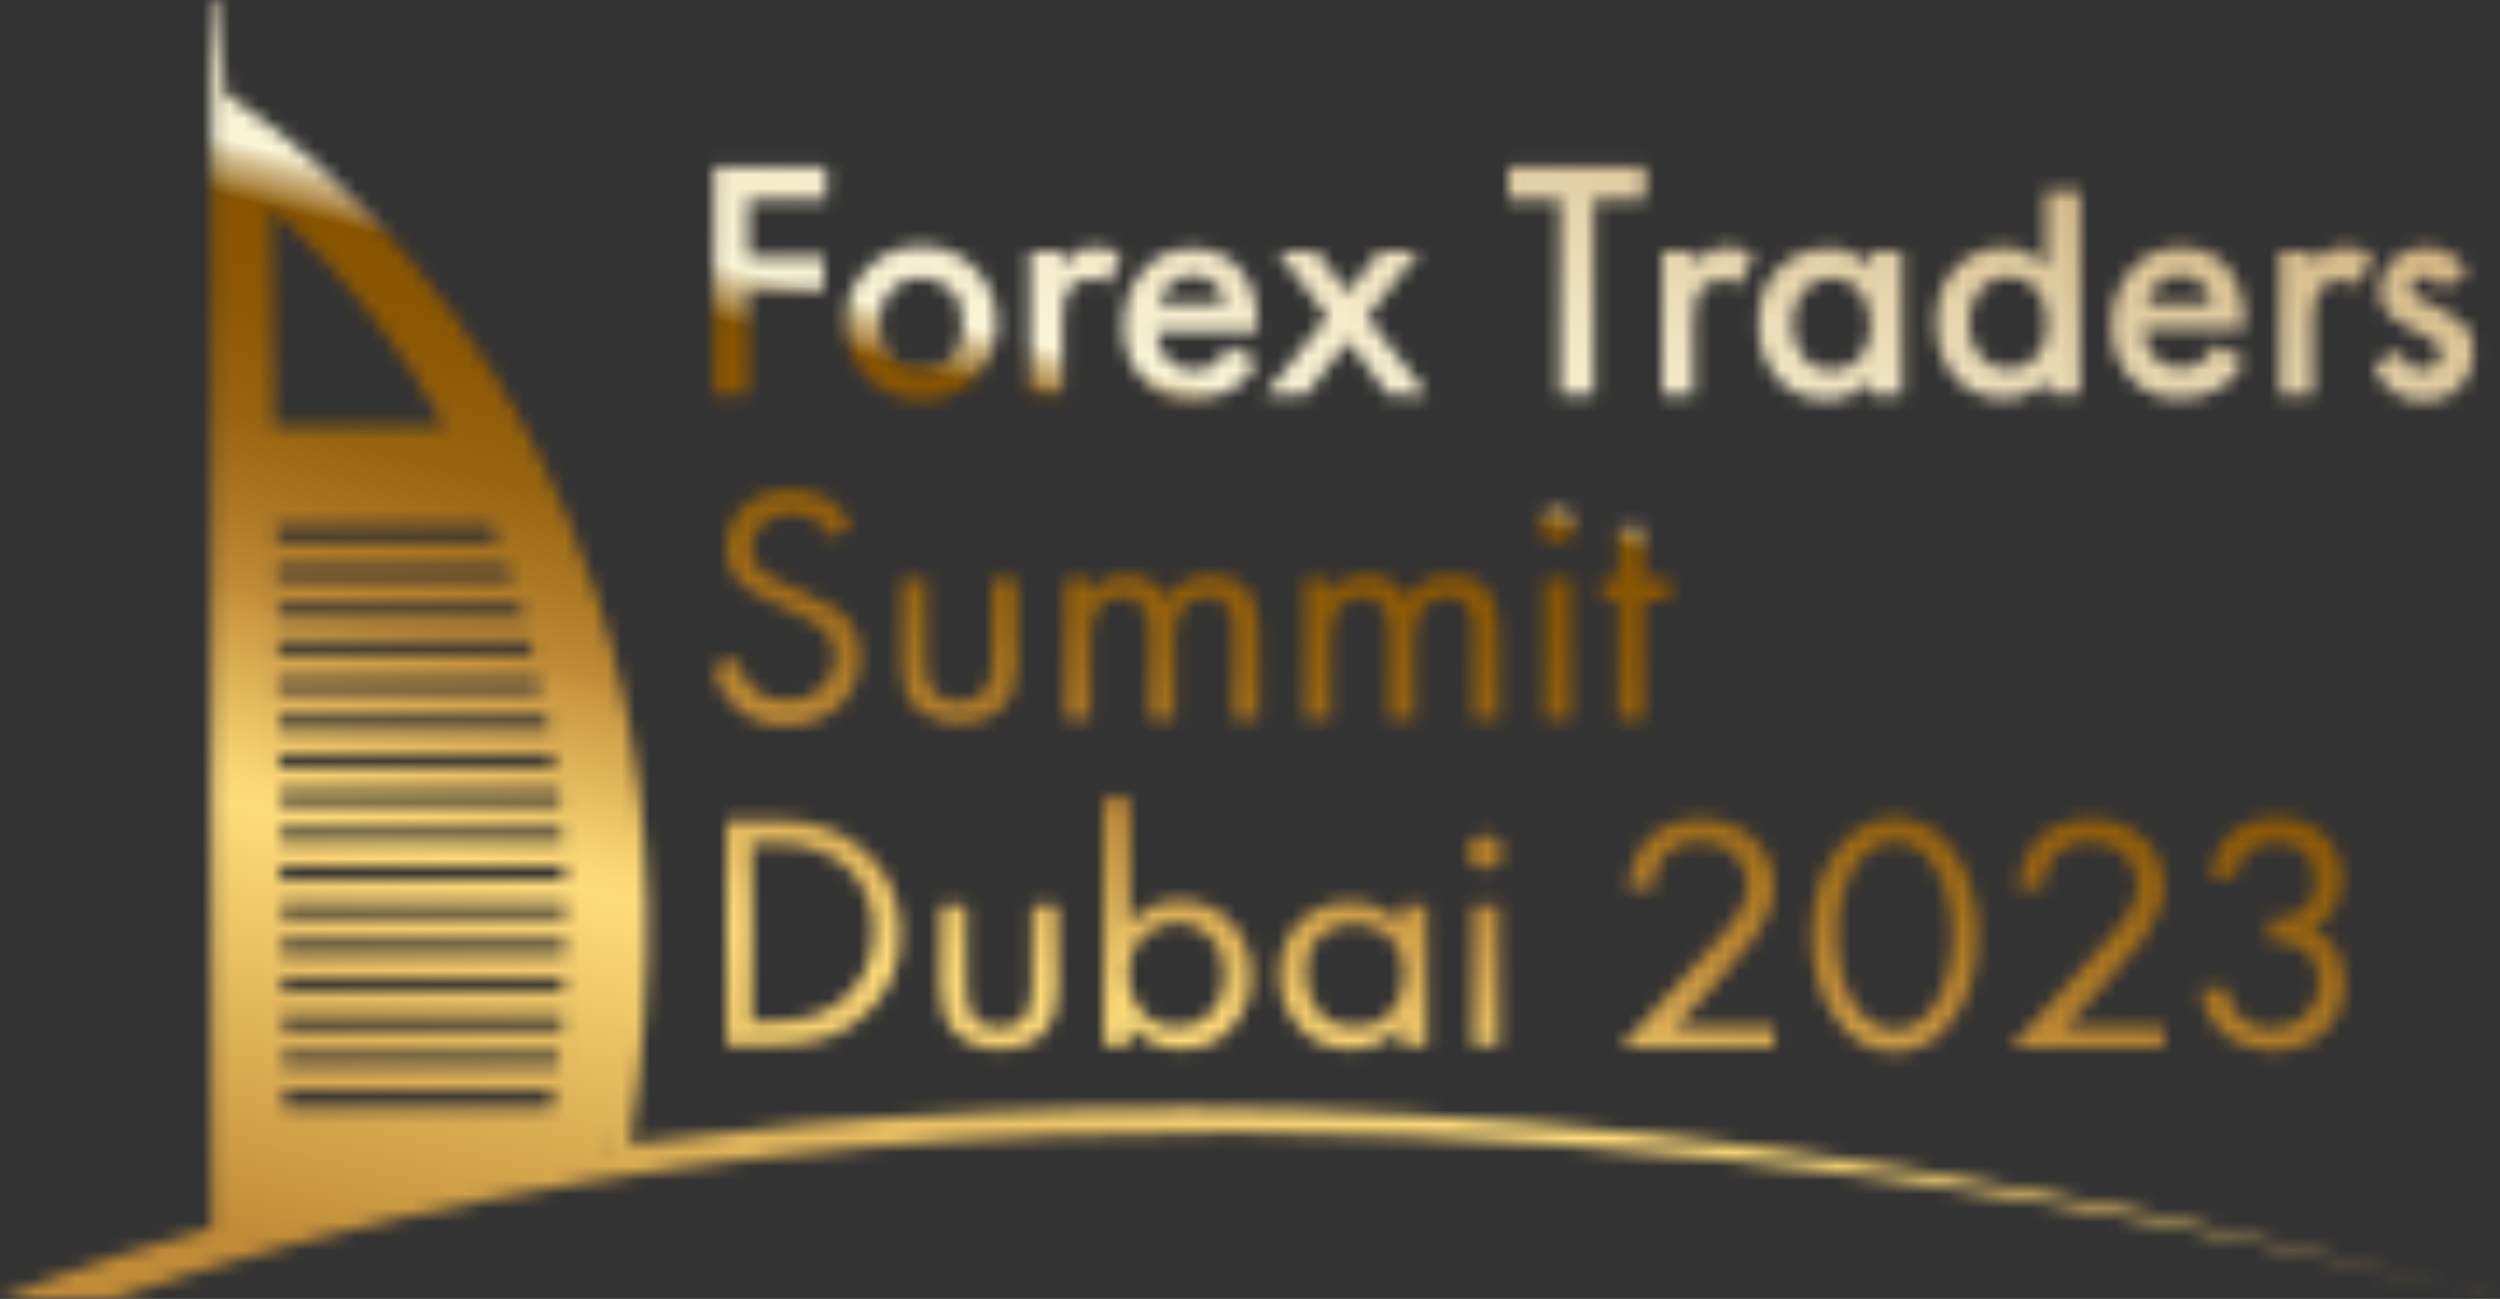 <svg width="179" height="93" viewBox="0 0 179 93" fill="none" xmlns="http://www.w3.org/2000/svg">
<rect x="0" y="0" width="179" height="93" fill="#333333" stroke="none"/>
<mask id="mask0_1509_37798" style="mask-type:alpha" maskUnits="userSpaceOnUse" x="0" y="-1" width="179" height="94">
<path d="M175.879 92.214C176.752 92.475 177.624 92.65 178.497 92.912C178.409 92.999 177.537 92.737 175.879 92.214Z" fill="url(#paint0_linear_1509_37798)"/>
<path d="M45.104 81.92C53.13 32.018 20.502 9.509 16.14 6.717L15.616 -0H15.18V10.556V11.952V30.535V37.601V87.94C5.235 90.644 0 93 0 93H8.026C79.303 68.834 160.438 88.201 175.793 92.302C120.656 77.122 75.726 77.732 45.104 81.92ZM19.804 40.567H36.38C36.467 40.916 36.642 41.178 36.729 41.527H19.804V40.567ZM19.978 54.003H39.608C39.695 54.352 39.695 54.613 39.782 54.962H19.978V54.003ZM39.957 76.337H20.24V75.377H40.044C40.044 75.813 39.957 76.075 39.957 76.337ZM20.153 70.055H40.393C40.393 70.404 40.393 70.666 40.306 71.015H20.24L20.153 70.055ZM40.48 68.31H20.153V67.351H40.48C40.48 67.7 40.48 68.049 40.48 68.31ZM40.48 65.693H20.153V64.733H40.568C40.48 64.995 40.48 65.344 40.48 65.693ZM40.48 62.989H20.066V62.029H40.393C40.393 62.378 40.48 62.639 40.48 62.989ZM40.306 72.76C40.306 73.109 40.219 73.37 40.219 73.719H20.24V72.76H40.306ZM20.327 79.303V78.081H39.695C39.608 78.867 39.521 79.303 39.521 79.303H20.327ZM20.066 60.284V59.324H40.219C40.219 59.673 40.306 59.935 40.306 60.284H20.066ZM20.066 57.58V56.62H40.044C40.044 56.969 40.131 57.23 40.131 57.58H20.066ZM19.891 48.594H38.561C38.648 48.943 38.736 49.204 38.736 49.553H19.891V48.594ZM19.891 46.849V45.889H37.95C38.038 46.238 38.125 46.5 38.212 46.849H19.891ZM37.252 43.272C37.34 43.621 37.427 43.883 37.514 44.231H19.891V43.272H37.252ZM39.172 51.298C39.259 51.647 39.259 51.909 39.346 52.258H19.978V51.298H39.172ZM43.359 81.746L43.883 82.094C43.708 82.094 43.534 82.182 43.359 82.182V81.746ZM19.455 14.831C24.777 19.716 28.877 25.038 31.843 30.535H19.63L19.455 14.831ZM35.246 37.601C35.42 38.037 35.595 38.386 35.682 38.822H19.804V37.601H35.246Z" fill="url(#paint1_linear_1509_37798)"/>
<path d="M59.159 11.949V14.305H53.575V18.405H58.984V20.76H53.575V28.263H51.132V11.949H59.159Z" fill="url(#paint2_linear_1509_37798)"/>
<path d="M62.123 19.19C63.17 18.143 64.391 17.62 65.962 17.62C67.532 17.62 68.754 18.143 69.8 19.19C70.847 20.237 71.371 21.546 71.371 23.116C71.371 24.686 70.847 25.995 69.8 27.042C68.754 28.089 67.532 28.612 65.962 28.612C64.391 28.612 63.17 28.089 62.123 27.042C61.076 25.995 60.553 24.686 60.553 23.116C60.553 21.546 61.076 20.237 62.123 19.19ZM63.781 25.559C64.304 26.169 65.089 26.431 65.962 26.431C66.834 26.431 67.619 26.169 68.143 25.559C68.666 24.948 68.928 24.163 68.928 23.203C68.928 22.069 68.666 21.284 68.055 20.76C67.445 20.237 66.747 19.888 65.962 19.888C65.089 19.888 64.391 20.15 63.868 20.76C63.257 21.284 62.995 22.156 62.995 23.203C62.995 24.163 63.257 24.948 63.781 25.559Z" fill="url(#paint3_linear_1509_37798)"/>
<path d="M73.728 28.264V17.969H76.083V18.929C76.345 18.58 76.694 18.318 77.043 18.056C77.392 17.794 77.915 17.707 78.439 17.707C79.136 17.707 79.747 17.882 80.271 18.231L79.398 20.325C79.049 20.063 78.613 19.976 78.177 19.976C77.566 19.976 77.043 20.15 76.694 20.499C76.258 20.935 76.083 21.72 76.083 22.855V28.176H73.728V28.264Z" fill="url(#paint4_linear_1509_37798)"/>
<path d="M88.037 24.773L90.043 25.907C89.607 26.693 88.996 27.391 88.299 27.827C87.513 28.35 86.554 28.612 85.332 28.612C83.936 28.612 82.802 28.176 81.93 27.303C80.97 26.256 80.447 24.948 80.447 23.377C80.447 21.72 80.97 20.237 82.017 19.19C82.89 18.23 84.024 17.794 85.42 17.794C86.728 17.794 87.775 18.23 88.647 19.103C89.607 20.062 90.043 21.545 90.043 23.465V23.726H82.802C82.89 24.599 83.151 25.297 83.675 25.82C84.111 26.256 84.722 26.518 85.507 26.518C86.118 26.518 86.641 26.344 87.077 25.995C87.426 25.646 87.775 25.209 88.037 24.773ZM82.977 21.72H87.688C87.601 21.109 87.339 20.673 86.99 20.324C86.554 19.975 86.03 19.713 85.42 19.713C84.722 19.713 84.198 19.975 83.762 20.411C83.326 20.76 83.064 21.196 82.977 21.72Z" fill="url(#paint5_linear_1509_37798)"/>
<path d="M90.569 28.265L95.019 22.681L91.442 17.97H94.234L96.502 20.936L98.77 17.97H101.649L97.898 22.681L102.173 28.265H99.381L96.502 24.426L93.536 28.265H90.569Z" fill="url(#paint6_linear_1509_37798)"/>
<path d="M117.789 14.305H114.125V28.264H111.682V14.305H108.018V11.949H117.789V14.305Z" fill="url(#paint7_linear_1509_37798)"/>
<path d="M119.003 28.264V17.969H121.358V18.929C121.62 18.58 121.969 18.318 122.318 18.056C122.667 17.794 123.191 17.707 123.714 17.707C124.412 17.707 125.023 17.882 125.546 18.231L124.586 20.412C124.237 20.15 123.801 20.063 123.365 20.063C122.754 20.063 122.231 20.237 121.882 20.586C121.446 21.023 121.271 21.808 121.271 22.942V28.264H119.003Z" fill="url(#paint8_linear_1509_37798)"/>
<path d="M133.839 19.19V17.968H136.194V28.263H133.839V27.216C133.054 28.176 132.007 28.612 130.785 28.612C129.302 28.612 128.081 28.088 127.209 27.041C126.336 25.995 125.9 24.686 125.9 23.203C125.9 21.545 126.336 20.237 127.296 19.277C128.255 18.317 129.39 17.794 130.785 17.794C132.094 17.707 133.054 18.143 133.839 19.19ZM131.134 19.888C130.262 19.888 129.651 20.237 129.128 20.847C128.604 21.458 128.343 22.243 128.343 23.203C128.343 24.075 128.604 24.86 129.128 25.558C129.651 26.256 130.349 26.518 131.134 26.518C131.92 26.518 132.618 26.256 133.141 25.646C133.664 25.035 133.926 24.25 133.926 23.29C133.926 22.243 133.664 21.371 133.141 20.847C132.53 20.149 131.92 19.888 131.134 19.888Z" fill="url(#paint9_linear_1509_37798)"/>
<path d="M60.986 37.6L59.502 38.559C59.241 38.036 58.892 37.687 58.543 37.338C58.019 36.989 57.409 36.814 56.623 36.814C55.751 36.814 55.14 37.076 54.617 37.512C54.093 37.949 53.832 38.559 53.832 39.344C53.832 39.868 54.006 40.391 54.443 40.74C54.791 41.089 55.402 41.438 56.187 41.787L57.758 42.485C58.979 43.009 59.852 43.532 60.375 43.968C61.16 44.753 61.596 45.713 61.596 46.934C61.596 48.418 61.073 49.639 60.113 50.511C59.066 51.471 57.845 51.907 56.275 51.907C54.791 51.907 53.57 51.471 52.61 50.599C51.825 49.901 51.302 48.941 51.04 47.72L52.872 47.196C52.959 47.981 53.308 48.679 53.919 49.29C54.53 49.901 55.315 50.163 56.362 50.163C57.409 50.163 58.281 49.813 58.892 49.203C59.502 48.592 59.764 47.807 59.764 46.934C59.764 46.149 59.502 45.539 58.892 45.015C58.543 44.753 57.932 44.317 56.885 43.881L55.402 43.183C54.355 42.747 53.657 42.311 53.134 41.874C52.349 41.176 52 40.304 52 39.257C52 38.036 52.436 36.989 53.308 36.204C54.181 35.419 55.315 35.07 56.711 35.07C57.758 35.07 58.63 35.331 59.415 35.767C60.026 36.204 60.549 36.814 60.986 37.6Z" fill="url(#paint10_linear_1509_37798)"/>
<path d="M66.306 41.439V47.284C66.306 48.331 66.48 49.029 66.829 49.465C67.266 49.989 67.876 50.25 68.661 50.25C69.447 50.25 70.057 49.989 70.493 49.465C70.843 49.029 71.017 48.331 71.017 47.284V41.439H72.849V47.459C72.849 48.855 72.5 49.814 71.889 50.512C71.104 51.385 69.97 51.733 68.661 51.733C67.353 51.733 66.306 51.297 65.433 50.512C64.823 49.814 64.561 48.855 64.561 47.459V41.439H66.306Z" fill="url(#paint11_linear_1509_37798)"/>
<path d="M76.252 51.471V41.438H78.085V42.485C78.695 41.612 79.568 41.176 80.702 41.176C81.923 41.176 82.883 41.7 83.581 42.834C84.279 41.787 85.326 41.176 86.722 41.176C88.99 41.176 90.124 42.485 90.124 45.102V51.471H88.292V45.364C88.292 44.84 88.292 44.492 88.205 44.142C88.117 43.794 87.943 43.532 87.681 43.183C87.419 42.834 86.983 42.747 86.46 42.747C84.889 42.747 84.104 43.794 84.104 45.887V51.471H82.272V45.538C82.272 43.706 81.661 42.747 80.353 42.747C78.782 42.747 78.085 43.794 78.085 45.975V51.471H76.252Z" fill="url(#paint12_linear_1509_37798)"/>
<path d="M93.441 51.471V41.438H95.273V42.485C95.884 41.612 96.756 41.176 97.89 41.176C99.112 41.176 100.071 41.7 100.769 42.834C101.467 41.787 102.514 41.176 103.91 41.176C106.178 41.176 107.312 42.485 107.312 45.102V51.471H105.48V45.364C105.48 44.84 105.48 44.492 105.393 44.142C105.306 43.794 105.131 43.532 104.87 43.183C104.608 42.834 104.172 42.747 103.648 42.747C102.078 42.747 101.293 43.794 101.293 45.887V51.471H99.461V45.538C99.461 43.706 98.85 42.747 97.541 42.747C95.971 42.747 95.273 43.794 95.273 45.975V51.471H93.441Z" fill="url(#paint13_linear_1509_37798)"/>
<path d="M110.624 38.472C110.362 38.21 110.275 37.949 110.275 37.6C110.275 37.251 110.362 36.989 110.624 36.727C110.886 36.465 111.147 36.378 111.496 36.378C111.845 36.378 112.194 36.465 112.369 36.727C112.543 36.989 112.718 37.251 112.718 37.6C112.718 37.949 112.63 38.21 112.369 38.472C112.107 38.734 111.845 38.821 111.496 38.821C111.235 38.821 110.886 38.734 110.624 38.472ZM110.624 41.438H112.456V51.471H110.624V41.438Z" fill="url(#paint14_linear_1509_37798)"/>
<path d="M119.525 43.008H117.693V51.47H115.861V43.008H114.727V41.438H115.861V37.773H117.693V41.438H119.525V43.008Z" fill="url(#paint15_linear_1509_37798)"/>
<path d="M52.002 74.852V58.712H55.404C58.022 58.712 60.028 59.323 61.599 60.632C63.518 62.202 64.478 64.208 64.478 66.826C64.478 69.356 63.518 71.45 61.511 73.02C60.726 73.718 59.854 74.154 58.894 74.416C57.934 74.677 56.8 74.852 55.317 74.852H52.002ZM53.834 60.37V73.107H55.492C57.498 73.107 59.069 72.584 60.29 71.624C61.773 70.403 62.558 68.745 62.558 66.738C62.558 64.819 61.947 63.249 60.639 62.115C59.33 60.98 57.673 60.37 55.492 60.37H53.834Z" fill="url(#paint16_linear_1509_37798)"/>
<path d="M69.189 64.82V70.665C69.189 71.712 69.363 72.41 69.712 72.846C70.148 73.369 70.759 73.631 71.544 73.631C72.329 73.631 72.94 73.369 73.376 72.846C73.725 72.41 73.9 71.712 73.9 70.665V64.82H75.732V70.839C75.732 72.235 75.383 73.195 74.772 73.893C73.987 74.765 72.853 75.114 71.544 75.114C70.235 75.114 69.189 74.678 68.316 73.893C67.705 73.195 67.356 72.235 67.356 70.839V64.82H69.189Z" fill="url(#paint17_linear_1509_37798)"/>
<path d="M80.876 73.457V74.853H79.044V57.143H80.876V66.129C81.836 64.995 82.97 64.471 84.453 64.471C86.023 64.471 87.245 64.995 88.204 66.042C89.077 67.089 89.6 68.31 89.6 69.793C89.6 71.276 89.164 72.498 88.204 73.545C87.332 74.591 86.111 75.115 84.54 75.115C83.057 75.115 81.836 74.504 80.876 73.457ZM84.278 73.545C85.325 73.545 86.111 73.196 86.721 72.498C87.332 71.8 87.681 70.927 87.681 69.88C87.681 68.746 87.332 67.787 86.634 67.089C85.936 66.391 85.151 66.042 84.278 66.042C83.406 66.042 82.534 66.391 81.836 67.089C81.138 67.787 80.789 68.659 80.789 69.793C80.789 70.84 81.138 71.713 81.748 72.41C82.446 73.196 83.232 73.545 84.278 73.545Z" fill="url(#paint18_linear_1509_37798)"/>
<path d="M100.333 66.216V64.82H102.165V74.852H100.333V73.457C99.46 74.591 98.239 75.114 96.756 75.114C95.36 75.114 94.138 74.678 93.179 73.718C92.219 72.759 91.608 71.45 91.608 69.792C91.608 68.135 92.132 66.826 93.091 65.954C94.051 64.994 95.273 64.558 96.668 64.558C98.239 64.558 99.46 65.081 100.333 66.216ZM96.93 66.128C95.971 66.128 95.185 66.477 94.487 67.088C93.79 67.699 93.528 68.658 93.528 69.792C93.528 70.927 93.877 71.799 94.487 72.497C95.098 73.195 95.971 73.544 97.017 73.544C98.064 73.544 98.937 73.195 99.547 72.497C100.158 71.799 100.507 70.927 100.507 69.88C100.507 68.658 100.158 67.786 99.46 67.088C98.675 66.39 97.89 66.128 96.93 66.128Z" fill="url(#paint19_linear_1509_37798)"/>
<path d="M105.477 61.854C105.216 61.592 105.128 61.33 105.128 60.981C105.128 60.632 105.216 60.371 105.477 60.109C105.739 59.847 106.001 59.76 106.35 59.76C106.699 59.76 107.048 59.847 107.222 60.109C107.484 60.371 107.571 60.632 107.571 60.981C107.571 61.33 107.484 61.592 107.222 61.854C106.961 62.115 106.699 62.203 106.35 62.203C106.088 62.203 105.739 62.115 105.477 61.854ZM105.477 64.82H107.309V74.853H105.477V64.82Z" fill="url(#paint20_linear_1509_37798)"/>
<path d="M126.937 75.026H116.032L122.139 68.221C123.186 67.087 123.797 66.302 124.146 65.866C124.756 64.993 125.105 64.208 125.105 63.423C125.105 62.463 124.756 61.766 124.146 61.155C123.535 60.544 122.75 60.282 121.703 60.282C120.482 60.282 119.522 60.719 118.911 61.678C118.562 62.202 118.388 62.812 118.388 63.598H116.556C116.643 62.202 117.079 61.155 117.777 60.282C118.824 59.148 120.133 58.625 121.79 58.625C123.273 58.625 124.495 59.061 125.542 60.021C126.501 60.893 127.025 62.114 127.025 63.51C127.025 64.557 126.589 65.779 125.716 67C125.28 67.611 124.495 68.483 123.448 69.704L119.958 73.543H127.025V75.026H126.937Z" fill="url(#paint21_linear_1509_37798)"/>
<path d="M135.664 75.289C133.919 75.289 132.523 74.503 131.389 72.846C130.255 71.275 129.731 69.269 129.731 66.913C129.731 64.558 130.255 62.551 131.389 60.981C132.523 59.41 134.006 58.538 135.664 58.538C137.322 58.538 138.805 59.323 139.939 60.981C141.073 62.551 141.596 64.558 141.596 66.913C141.596 69.269 141.073 71.275 139.939 72.846C138.805 74.503 137.322 75.289 135.664 75.289ZM135.664 60.283C134.53 60.283 133.57 60.894 132.785 62.115C132 63.336 131.564 64.994 131.564 67.001C131.564 69.007 132 70.665 132.785 71.886C133.57 73.108 134.53 73.718 135.664 73.718C136.798 73.718 137.758 73.108 138.543 71.886C139.328 70.665 139.764 69.007 139.764 67.001C139.764 64.994 139.328 63.336 138.543 62.115C137.758 60.806 136.798 60.283 135.664 60.283Z" fill="url(#paint22_linear_1509_37798)"/>
<path d="M154.855 75.026H143.95L150.057 68.221C151.104 67.087 151.714 66.302 152.063 65.866C152.674 64.993 153.023 64.208 153.023 63.423C153.023 62.463 152.674 61.766 152.063 61.155C151.453 60.544 150.667 60.282 149.62 60.282C148.399 60.282 147.439 60.719 146.829 61.678C146.48 62.202 146.305 62.812 146.305 63.598H144.473C144.56 62.202 144.997 61.155 145.695 60.282C146.741 59.148 148.05 58.625 149.708 58.625C151.191 58.625 152.412 59.061 153.459 60.021C154.419 60.893 154.942 62.114 154.942 63.51C154.942 64.557 154.506 65.779 153.634 67C153.197 67.611 152.412 68.483 151.365 69.704L147.876 73.543H154.942V75.026H154.855Z" fill="url(#paint23_linear_1509_37798)"/>
<path d="M160.091 62.813H158.259C158.346 61.941 158.608 61.155 159.044 60.457C159.917 59.236 161.225 58.538 162.97 58.538C164.453 58.538 165.587 58.974 166.46 59.847C167.332 60.719 167.681 61.766 167.681 62.9C167.681 64.558 166.983 65.779 165.5 66.477C165.762 66.564 165.936 66.652 166.111 66.826C166.285 67.001 166.547 67.175 166.896 67.437C167.158 67.698 167.42 68.135 167.594 68.658C167.769 69.182 167.856 69.705 167.856 70.403C167.856 71.886 167.332 73.02 166.373 73.893C165.413 74.765 164.192 75.201 162.708 75.201C161.749 75.201 160.789 74.94 159.917 74.503C159.044 74.067 158.434 73.369 157.997 72.41C157.736 71.886 157.648 71.363 157.648 70.752H159.481C159.568 71.45 159.742 71.973 160.091 72.41C160.702 73.195 161.487 73.631 162.708 73.631C163.668 73.631 164.453 73.282 165.064 72.671C165.675 72.061 166.024 71.275 166.024 70.403C166.024 69.094 165.5 68.135 164.366 67.698C163.843 67.437 163.145 67.35 162.447 67.35V65.779C163.145 65.866 163.843 65.692 164.366 65.43C165.326 64.994 165.762 64.122 165.762 63.075C165.762 62.289 165.5 61.592 165.064 61.068C164.628 60.545 163.843 60.283 162.883 60.283C161.923 60.283 161.225 60.632 160.702 61.243C160.353 61.679 160.091 62.202 160.091 62.813Z" fill="url(#paint24_linear_1509_37798)"/>
<path d="M146.475 13.696V19.192C145.777 18.232 144.73 17.709 143.509 17.709C142.113 17.709 140.979 18.232 140.019 19.192C139.06 20.151 138.624 21.46 138.624 23.118C138.624 24.601 139.06 25.909 139.932 26.956C140.805 28.003 142.026 28.527 143.509 28.527C144.73 28.527 145.777 28.09 146.563 27.131V28.178H148.918V13.696H146.475ZM145.777 25.561C145.254 26.171 144.556 26.433 143.771 26.433C142.898 26.433 142.288 26.084 141.764 25.473C141.241 24.863 140.979 24.077 140.979 23.118C140.979 22.158 141.241 21.373 141.764 20.762C142.288 20.151 142.986 19.802 143.771 19.802C144.556 19.802 145.254 20.064 145.777 20.675C146.301 21.286 146.563 22.071 146.563 23.118C146.563 24.165 146.301 25.037 145.777 25.561Z" fill="url(#paint25_linear_1509_37798)"/>
<path d="M156.16 17.709C154.851 17.709 153.717 18.145 152.757 19.105C151.71 20.239 151.187 21.635 151.187 23.293C151.187 24.863 151.71 26.259 152.67 27.219C153.543 28.091 154.677 28.527 156.073 28.527C157.294 28.527 158.254 28.265 159.039 27.742C159.737 27.306 160.26 26.695 160.696 25.823L158.69 24.689C158.428 25.125 158.079 25.561 157.73 25.823C157.294 26.172 156.77 26.346 156.16 26.346C155.375 26.346 154.764 26.084 154.328 25.648C153.804 25.125 153.543 24.427 153.455 23.554H160.696V23.293C160.696 21.373 160.26 19.977 159.301 18.931C158.515 18.145 157.468 17.709 156.16 17.709ZM153.717 21.722C153.804 21.199 154.066 20.763 154.415 20.414C154.851 19.977 155.375 19.716 156.073 19.716C156.683 19.716 157.207 19.89 157.643 20.326C157.992 20.675 158.254 21.112 158.341 21.722H153.717Z" fill="url(#paint26_linear_1509_37798)"/>
<path d="M166.545 18.058C166.196 18.233 165.847 18.582 165.586 18.931V17.971H163.23V28.265H165.586V22.944C165.586 21.81 165.76 21.024 166.196 20.588C166.545 20.239 167.069 20.065 167.679 20.065C168.116 20.065 168.465 20.152 168.901 20.414L169.86 18.233C169.337 17.884 168.726 17.709 168.028 17.709C167.418 17.709 166.894 17.797 166.545 18.058Z" fill="url(#paint27_linear_1509_37798)"/>
<path d="M176.396 23.206C176.134 22.944 175.611 22.595 175 22.246L173.779 21.635C173.691 21.548 173.517 21.548 173.43 21.461C173.342 21.373 173.255 21.373 173.168 21.286C173.081 21.286 173.081 21.199 172.993 21.199C172.732 21.024 172.644 20.85 172.644 20.588C172.644 20.414 172.732 20.239 172.819 20.065C172.993 19.89 173.255 19.803 173.517 19.803C174.128 19.803 174.564 20.065 174.913 20.675L176.658 19.541C176.396 19.018 175.96 18.582 175.523 18.233C175 17.884 174.389 17.709 173.691 17.709C172.644 17.709 171.859 18.058 171.249 18.669C170.725 19.28 170.376 19.977 170.376 20.85C170.376 21.548 170.638 22.071 171.074 22.595C171.336 22.857 171.772 23.118 172.47 23.467L173.342 23.903C173.779 24.078 174.128 24.34 174.389 24.514C174.564 24.776 174.738 25.038 174.738 25.299C174.738 25.648 174.651 25.91 174.389 26.084C174.128 26.346 173.866 26.433 173.43 26.433C172.993 26.433 172.644 26.346 172.383 26.084C172.208 25.91 172.034 25.561 171.859 25.125L169.94 26.084C170.202 26.87 170.638 27.48 171.249 28.004C171.772 28.44 172.557 28.702 173.43 28.702C174.651 28.702 175.611 28.353 176.221 27.568C176.832 26.957 177.094 26.172 177.094 25.212C177.181 24.34 176.919 23.642 176.396 23.206Z" fill="url(#paint28_linear_1509_37798)"/>
</mask>
<g mask="url(#mask0_1509_37798)">
<rect x="-3.771" y="-3.142" width="186" height="98.655" fill="url(#paint29_linear_1509_37798)"/>
</g>
<defs>
<linearGradient id="paint0_linear_1509_37798" x1="175.879" y1="92.571" x2="178.497" y2="92.571" gradientUnits="userSpaceOnUse">
<stop stop-color="#8F4DED"/>
<stop offset="1" stop-color="#6D43E1"/>
</linearGradient>
<linearGradient id="paint1_linear_1509_37798" x1="0" y1="46.482" x2="175.822" y2="46.482" gradientUnits="userSpaceOnUse">
<stop stop-color="#8F4DED"/>
<stop offset="1" stop-color="#6D43E1"/>
</linearGradient>
<linearGradient id="paint2_linear_1509_37798" x1="51.132" y1="20.103" x2="59.16" y2="20.103" gradientUnits="userSpaceOnUse">
<stop stop-color="#8F4DED"/>
<stop offset="1" stop-color="#6D43E1"/>
</linearGradient>
<linearGradient id="paint3_linear_1509_37798" x1="60.553" y1="23.114" x2="71.373" y2="23.114" gradientUnits="userSpaceOnUse">
<stop stop-color="#8F4DED"/>
<stop offset="1" stop-color="#6D43E1"/>
</linearGradient>
<linearGradient id="paint4_linear_1509_37798" x1="73.728" y1="22.983" x2="80.272" y2="22.983" gradientUnits="userSpaceOnUse">
<stop stop-color="#8F4DED"/>
<stop offset="1" stop-color="#6D43E1"/>
</linearGradient>
<linearGradient id="paint5_linear_1509_37798" x1="80.447" y1="23.201" x2="90.045" y2="23.201" gradientUnits="userSpaceOnUse">
<stop stop-color="#8F4DED"/>
<stop offset="1" stop-color="#6D43E1"/>
</linearGradient>
<linearGradient id="paint6_linear_1509_37798" x1="90.569" y1="23.115" x2="102.174" y2="23.115" gradientUnits="userSpaceOnUse">
<stop stop-color="#8F4DED"/>
<stop offset="1" stop-color="#6D43E1"/>
</linearGradient>
<linearGradient id="paint7_linear_1509_37798" x1="108.018" y1="20.103" x2="117.791" y2="20.103" gradientUnits="userSpaceOnUse">
<stop stop-color="#8F4DED"/>
<stop offset="1" stop-color="#6D43E1"/>
</linearGradient>
<linearGradient id="paint8_linear_1509_37798" x1="119.003" y1="22.983" x2="125.547" y2="22.983" gradientUnits="userSpaceOnUse">
<stop stop-color="#8F4DED"/>
<stop offset="1" stop-color="#6D43E1"/>
</linearGradient>
<linearGradient id="paint9_linear_1509_37798" x1="125.9" y1="23.195" x2="136.196" y2="23.195" gradientUnits="userSpaceOnUse">
<stop stop-color="#8F4DED"/>
<stop offset="1" stop-color="#6D43E1"/>
</linearGradient>
<linearGradient id="paint10_linear_1509_37798" x1="51.04" y1="43.485" x2="61.598" y2="43.485" gradientUnits="userSpaceOnUse">
<stop stop-color="#8F4DED"/>
<stop offset="1" stop-color="#6D43E1"/>
</linearGradient>
<linearGradient id="paint11_linear_1509_37798" x1="64.561" y1="46.584" x2="72.85" y2="46.584" gradientUnits="userSpaceOnUse">
<stop stop-color="#8F4DED"/>
<stop offset="1" stop-color="#6D43E1"/>
</linearGradient>
<linearGradient id="paint12_linear_1509_37798" x1="76.252" y1="46.322" x2="90.126" y2="46.322" gradientUnits="userSpaceOnUse">
<stop stop-color="#8F4DED"/>
<stop offset="1" stop-color="#6D43E1"/>
</linearGradient>
<linearGradient id="paint13_linear_1509_37798" x1="93.441" y1="46.322" x2="107.315" y2="46.322" gradientUnits="userSpaceOnUse">
<stop stop-color="#8F4DED"/>
<stop offset="1" stop-color="#6D43E1"/>
</linearGradient>
<linearGradient id="paint14_linear_1509_37798" x1="110.275" y1="43.922" x2="112.718" y2="43.922" gradientUnits="userSpaceOnUse">
<stop stop-color="#8F4DED"/>
<stop offset="1" stop-color="#6D43E1"/>
</linearGradient>
<linearGradient id="paint15_linear_1509_37798" x1="114.727" y1="44.619" x2="119.526" y2="44.619" gradientUnits="userSpaceOnUse">
<stop stop-color="#8F4DED"/>
<stop offset="1" stop-color="#6D43E1"/>
</linearGradient>
<linearGradient id="paint16_linear_1509_37798" x1="52.002" y1="66.779" x2="64.48" y2="66.779" gradientUnits="userSpaceOnUse">
<stop stop-color="#8F4DED"/>
<stop offset="1" stop-color="#6D43E1"/>
</linearGradient>
<linearGradient id="paint17_linear_1509_37798" x1="67.356" y1="69.965" x2="75.733" y2="69.965" gradientUnits="userSpaceOnUse">
<stop stop-color="#8F4DED"/>
<stop offset="1" stop-color="#6D43E1"/>
</linearGradient>
<linearGradient id="paint18_linear_1509_37798" x1="79.044" y1="66.126" x2="89.602" y2="66.126" gradientUnits="userSpaceOnUse">
<stop stop-color="#8F4DED"/>
<stop offset="1" stop-color="#6D43E1"/>
</linearGradient>
<linearGradient id="paint19_linear_1509_37798" x1="91.608" y1="69.834" x2="102.166" y2="69.834" gradientUnits="userSpaceOnUse">
<stop stop-color="#8F4DED"/>
<stop offset="1" stop-color="#6D43E1"/>
</linearGradient>
<linearGradient id="paint20_linear_1509_37798" x1="105.128" y1="67.303" x2="107.572" y2="67.303" gradientUnits="userSpaceOnUse">
<stop stop-color="#8F4DED"/>
<stop offset="1" stop-color="#6D43E1"/>
</linearGradient>
<linearGradient id="paint21_linear_1509_37798" x1="116.032" y1="66.822" x2="127.027" y2="66.822" gradientUnits="userSpaceOnUse">
<stop stop-color="#8F4DED"/>
<stop offset="1" stop-color="#6D43E1"/>
</linearGradient>
<linearGradient id="paint22_linear_1509_37798" x1="129.731" y1="66.91" x2="141.598" y2="66.91" gradientUnits="userSpaceOnUse">
<stop stop-color="#8F4DED"/>
<stop offset="1" stop-color="#6D43E1"/>
</linearGradient>
<linearGradient id="paint23_linear_1509_37798" x1="143.95" y1="66.822" x2="154.944" y2="66.822" gradientUnits="userSpaceOnUse">
<stop stop-color="#8F4DED"/>
<stop offset="1" stop-color="#6D43E1"/>
</linearGradient>
<linearGradient id="paint24_linear_1509_37798" x1="157.648" y1="66.867" x2="167.857" y2="66.867" gradientUnits="userSpaceOnUse">
<stop stop-color="#8F4DED"/>
<stop offset="1" stop-color="#6D43E1"/>
</linearGradient>
<linearGradient id="paint25_linear_1509_37798" x1="138.624" y1="21.108" x2="148.92" y2="21.108" gradientUnits="userSpaceOnUse">
<stop stop-color="#8F4DED"/>
<stop offset="1" stop-color="#6D43E1"/>
</linearGradient>
<linearGradient id="paint26_linear_1509_37798" x1="151.187" y1="23.116" x2="160.698" y2="23.116" gradientUnits="userSpaceOnUse">
<stop stop-color="#8F4DED"/>
<stop offset="1" stop-color="#6D43E1"/>
</linearGradient>
<linearGradient id="paint27_linear_1509_37798" x1="163.23" y1="22.985" x2="169.861" y2="22.985" gradientUnits="userSpaceOnUse">
<stop stop-color="#8F4DED"/>
<stop offset="1" stop-color="#6D43E1"/>
</linearGradient>
<linearGradient id="paint28_linear_1509_37798" x1="169.94" y1="23.203" x2="177.112" y2="23.203" gradientUnits="userSpaceOnUse">
<stop stop-color="#8F4DED"/>
<stop offset="1" stop-color="#6D43E1"/>
</linearGradient>
<linearGradient id="paint29_linear_1509_37798" x1="92.086" y1="-21.093" x2="59.071" y2="109.84" gradientUnits="userSpaceOnUse">
<stop offset="0.04" stop-color="#C19859"/>
<stop offset="0.11" stop-color="#D0B07A"/>
<stop offset="0.28" stop-color="#F1E6C4"/>
<stop offset="0.36" stop-color="#FAF5D7"/>
<stop offset="0.37" stop-color="#D2BC8C"/>
<stop offset="0.38" stop-color="#B28F4F"/>
<stop offset="0.39" stop-color="#885400"/>
<stop offset="0.44" stop-color="#8C5804"/>
<stop offset="0.5" stop-color="#986410"/>
<stop offset="0.55" stop-color="#AD7924"/>
<stop offset="0.59" stop-color="#C18C37"/>
<stop offset="0.6" stop-color="#CA9740"/>
<stop offset="0.65" stop-color="#E6BC5F"/>
<stop offset="0.68" stop-color="#F8D372"/>
<stop offset="0.7" stop-color="#FFDC7A"/>
<stop offset="0.87" stop-color="#D09F47"/>
<stop offset="0.92" stop-color="#C18C37"/>
</linearGradient>
</defs>
</svg>
